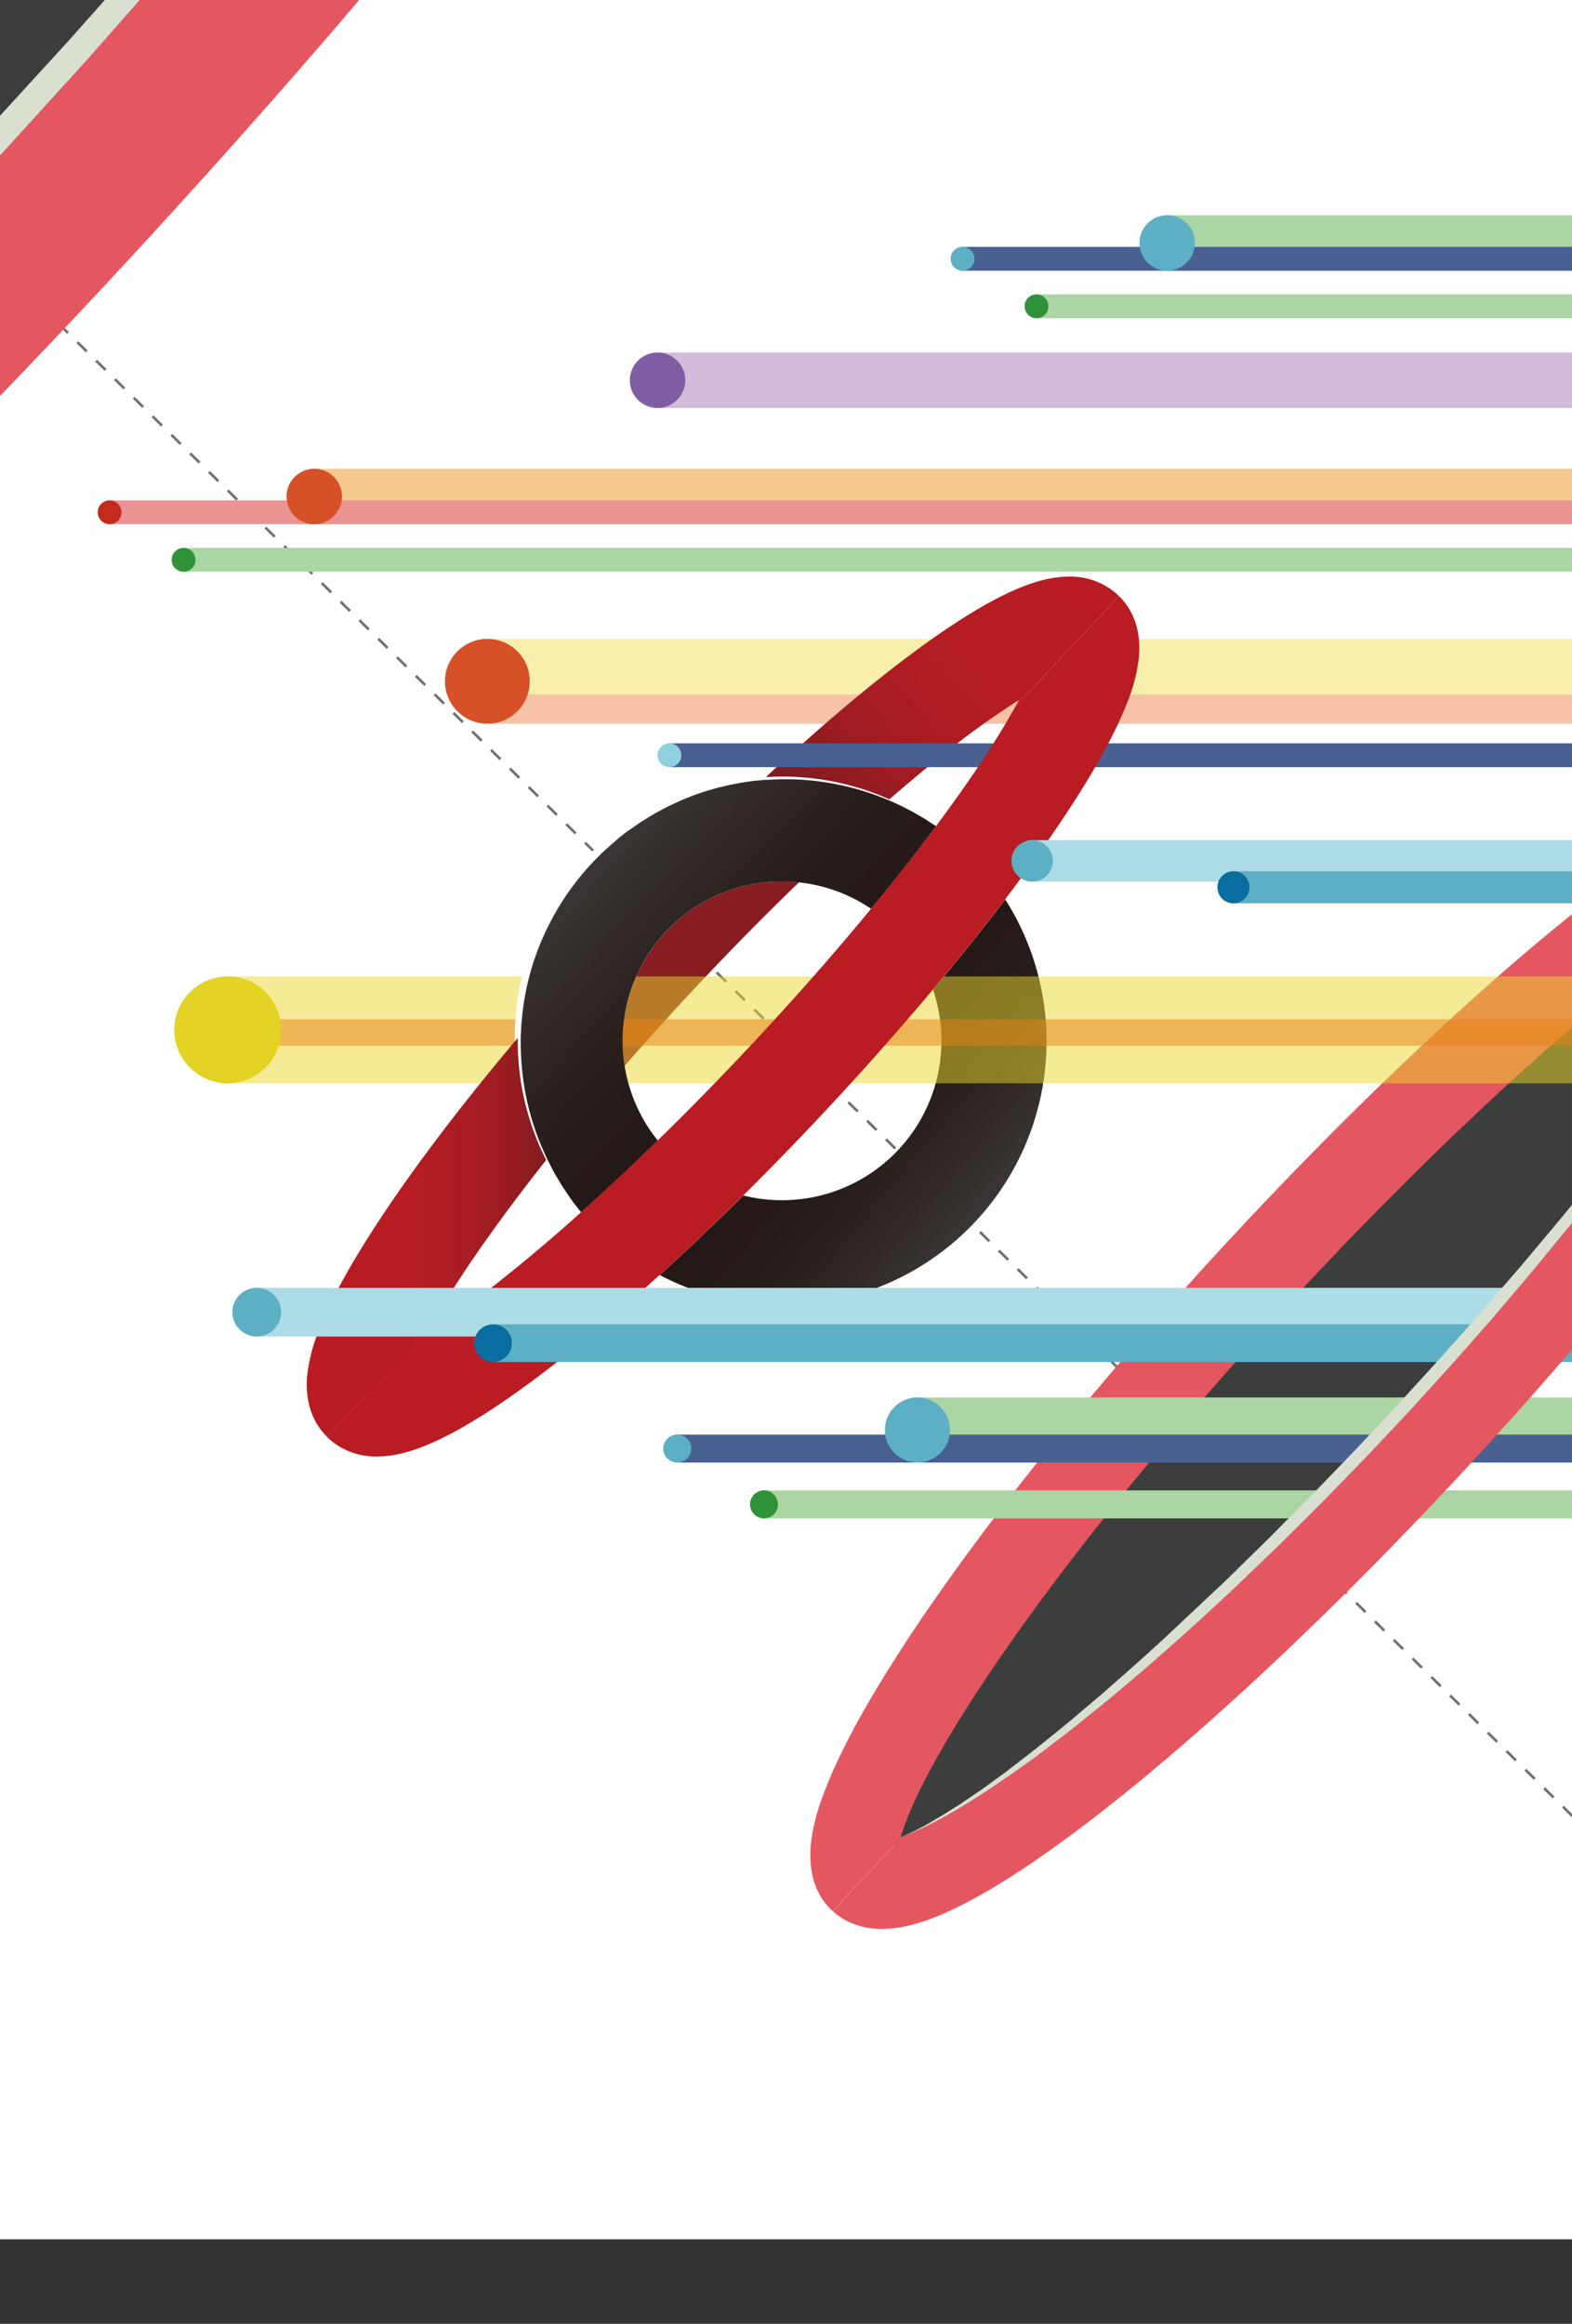 <?xml version="1.0" encoding="utf-8"?>
<!DOCTYPE svg PUBLIC "-//W3C//DTD SVG 1.1//EN" "http://www.w3.org/Graphics/SVG/1.1/DTD/svg11.dtd">
<svg id="Layer_1" version="1.1" data-name="Layer 1" xmlns="http://www.w3.org/2000/svg" 
   xmlns:xlink="http://www.w3.org/1999/xlink" viewBox="0 0 595.28 880"
	 x="0px" y="0px" width="595.28px" height="880px">
    <rect x="0" y="0" width="595.28" height="880" fill="#333333" stroke="none"/>
    <defs>
      <linearGradient id="linear-gradient" x1="312.18" y1="409.19"
                      x2="377.54" y2="463.47"
                      gradientUnits="userSpaceOnUse">
        <stop offset="0" stop-color="#231815" />
        <stop offset="0.33" stop-color="#261c19" />
        <stop offset="0.68" stop-color="#302927" />
        <stop offset="1" stop-color="#3e3a39" />
      </linearGradient>
      <linearGradient id="linear-gradient-2" x1="219.1" y1="321.2"
                      x2="297.1" y2="395.34"
                      gradientUnits="userSpaceOnUse">
        <stop offset="0" stop-color="#3e3a39" />
        <stop offset="0.32" stop-color="#302927" />
        <stop offset="0.67" stop-color="#261c19" />
        <stop offset="1" stop-color="#231815" />
      </linearGradient>
      <linearGradient id="linear-gradient-3" x1="408.94" y1="212.71"
                      x2="311.98" y2="304.86"
                      gradientUnits="userSpaceOnUse">
        <stop offset="0" stop-color="#b81c22" />
        <stop offset="0.38" stop-color="#b61c22" />
        <stop offset="0.6" stop-color="#ad1c22" />
        <stop offset="0.78" stop-color="#a01c22" />
        <stop offset="0.93" stop-color="#8c1c21" />
        <stop offset="1" stop-color="#801c21" />
      </linearGradient>
      <linearGradient id="linear-gradient-4" x1="116.17" y1="468.59"
                      x2="206.83" y2="468.59" xlink:href="#linear-gradient-3"
      />
    </defs>
    <title>hero-vertical</title>
    <g>
      <rect x="-5" y="-12" width="612" height="860" style="fill:#fff" />
      <line x1="-163" y1="-60" x2="827" y2="916" style="fill:none;stroke:#70706e;stroke-miterlimit:10;stroke-dasharray:5" />
      <ellipse cx="520.68" cy="507.34" rx="265.31"
               ry="52.76" transform="translate(-205.14 548.45) rotate(-47.5)" style="fill:#3c3e3d"
      />
      <path d="M341.08,695.71c2.74-9.44,11.08-29.15,36.19-65.94,27.63-40.49,67.09-89,111.1-136.56,43.49-47,88.33-89.76,126.27-120.37,34.77-28.06,54.06-38.26,63.6-42l26.2-28.37c-3.4-3.07-9.31-6.63-18.42-6.63-10.6,0-23.57,4.72-40.81,14.86-14.58,8.57-31.81,20.86-51.21,36.51-39.14,31.58-85.22,75.49-129.76,123.63C414.6,524.54,371.4,578.37,342.6,622.47,328.2,644.53,318,663.21,312.37,678c-3,7.86-12.14,31.76,2.86,45.64l0.14,0.13,26-28.19Z"
            style="fill:#e55760" />
      <g style="opacity:0.8">
        <rect x="182.26" y="241.94" width="598.74" height="21.06" style="fill:#ecd92f;opacity:0.5" />
        <rect x="182.26" y="263" width="598.74" height="11.06" style="fill:#eb6721;opacity:0.5" />
      </g>
      <circle cx="184.56" cy="258" r="16.06" style="fill:#d65128" />
      <rect x="247.5" y="133.5" width="391.5" height="21" style="fill:#d2bcda" />

      <!-- G0V（隱藏） -->
      <!-- <path d="M108.56,716.33a56.64,56.64,0,0,0-10.3-2.53,75.51,75.51,0,0,0-17.14-.64,29.58,29.58,0,0,0-7.41,1.38,8.23,8.23,0,0,0-5.94,8,17.17,17.17,0,0,0,.16,4.12c0.82,4.28,3.93,6.18,7.77,7.07a49.41,49.41,0,0,0,15.28.85,29.48,29.48,0,0,0,7.13-1.17c2-.66,3.53-1.72,4-3.94,0.26-1.16.16-1.67-1.25-1.66-6.24.07-12.48,0-18.72,0.06-1.11,0-1.58-.19-1.47-1.41a26.77,26.77,0,0,0,0-4c-0.06-1,.15-1.32,1.23-1.31q14,0.08,28,0c0.93,0,1.36.1,1.33,1.22a44.52,44.52,0,0,1-.65,8.71c-1.08,4.73-4.25,7.58-8.59,8.93-6.86,2.13-14,2.32-21.09,1.85a67.79,67.79,0,0,1-11.37-1.75,15.61,15.61,0,0,1-11.7-14.07c-0.2-4.05.08-8,2.21-11.62,2.64-4.5,6.85-6.42,11.65-7.5,7.61-1.7,15.3-1.55,23-1.08a81.69,81.69,0,0,1,12.66,2c0.75,0.17,1.21.28,1.19,1.18C108.53,711.45,108.56,713.81,108.56,716.33Z"
            style="fill:#050202;fill-rule:evenodd" /> -->
      <!-- <path d="M174.38,708c3.09,1.66,5.91,3.61,7.6,6.82,4.21,8,2.89,21.39-9,25.07a56.29,56.29,0,0,1-20.75,2,29.61,29.61,0,0,0-4.74-.2l-8-1.8c-2.56-1.37-5.17-2.64-7.07-5a15.77,15.77,0,0,1-3.55-9.2c-0.26-4.19.16-8.23,2.54-11.86,2.66-4,6.67-5.87,11.18-6.92a67.65,67.65,0,0,1,21.19-1.07c0.88,0.07,1.76.06,2.64,0.09ZM169,714.63a21.82,21.82,0,0,0-8.31-1.79,1.21,1.21,0,0,0-.43-0.21,57.4,57.4,0,0,0-13,.67c-5.72,1.18-8,3.4-8.67,9-0.56,4.75,1.3,9,6.41,10.47a27.23,27.23,0,0,0,8.65,1.4c5.52,0.54,10.94.27,16.08-2a7.33,7.33,0,0,0,4-4.62,13.15,13.15,0,0,0,.39-6.35C173.57,718.12,172.07,715.72,169,714.63Z"
            style="fill:#050202;fill-rule:evenodd" /> -->
      <!-- <path d="M197.4,706.9c3.81,0,7.38,0,11,0,1.2,0,1.46,1.05,1.94,1.76,3.11,4.59,6.15,9.23,9.26,13.82,2.52,3.71,5.11,7.36,7.75,11.16,5.45-8.1,10.87-16,16.11-24,1.31-2,2.66-3,5.13-2.74s5.15,0.06,7.93.06c-3,4.41-5.91,8.66-8.83,12.89-4.49,6.51-9,13-13.49,19.53a2.9,2.9,0,0,1-2.8,1.49c-3-.12-6-0.11-8.94,0a2.64,2.64,0,0,1-2.53-1.39q-4.66-6.89-9.42-13.72C206.19,719.5,201.89,713.34,197.4,706.9Z"
            style="fill:#050202;fill-rule:evenodd" /> -->
      <!-- <path d="M174.38,708l-8.05-2c5.24-6.66,10.58-13.24,15.66-20,1.66-2.21,3.35-3.26,6.11-2.92a52.23,52.23,0,0,0,6.17,0C187.31,691.4,180.9,699.74,174.38,708Z"
            style="fill:#ba1e22;fill-rule:evenodd" /> -->
      <!-- <path d="M139.4,739.93l8,1.8-16.9,21.59a1.43,1.43,0,0,1-1.21.71c-3,0-6,0-9.42,0,2.46-3,4.73-5.62,6.9-8.36,3.77-4.75,7.47-9.54,11.21-14.31A18.43,18.43,0,0,1,139.4,739.93Z"
            style="fill:#ba1e22;fill-rule:evenodd" /> -->
      <!-- <path d="M169,714.63c-3.37,4.74-7.18,9.13-10.74,13.72-1.51,1.95-3.08,3.85-4.62,5.77a27.23,27.23,0,0,1-8.65-1.4c4.19-5.64,8.67-11,13.11-16.49,0.9-1.11,1.73-2.27,2.59-3.4A21.78,21.78,0,0,1,169,714.63Z"
            style="fill:#ba1e22;fill-rule:evenodd" /> -->

      <path d="M356.5,394.16a60.37,60.37,0,0,1-75,58.55c-10.71,10.62-21.35,20.73-31.69,30.13A100,100,0,0,0,380.66,340.6c-8.36,11-17.54,22.47-27.35,34.17A60.1,60.1,0,0,1,356.5,394.16Z"
            style="fill:url(#linear-gradient)" />
      <path d="M302.53,334.14a60.37,60.37,0,0,0-66,69.49c8.36-9.58,17.09-19.25,26.08-28.87C275.89,360.55,289.34,346.87,302.53,334.14Z"
            style="fill:#871c21" />
      <rect x="83.35" y="369.76" width="754.65" height="40.48" style="fill:#ecd92f;opacity:0.5" />
      <rect x="86" y="386" width="758" height="10" style="fill:#e98017;opacity:0.5" />
      <path d="M262.61,374.77c-9,9.62-17.72,19.29-26.08,28.87a60.12,60.12,0,0,0,12.54,28.26c11.91-11.63,24-24,36-36.78,16-17.1,31.14-34.36,44.85-51a60,60,0,0,0-27.35-10C289.34,346.87,275.89,360.55,262.61,374.77Z"
            style="fill:none" />
      <path d="M281.48,452.71a60.37,60.37,0,0,0,71.82-77.95c-12.6,15-26.27,30.44-40.65,45.84C302.32,431.66,291.86,442.43,281.48,452.71Z"
            style="fill:none" />
      <path d="M180.6,474.54a316.2,316.2,0,0,0-18.82,30.27,322.65,322.65,0,0,0,30.06-21.72c8.95-7.15,18.42-15.21,28.22-24a100.41,100.41,0,0,1-13.22-19.81C197,451.63,188.21,463.5,180.6,474.54Z"
            style="fill:none" />
      <path d="M367,295.35a316.19,316.19,0,0,0,18.82-30.27,322.38,322.38,0,0,0-30.05,21.72c-6.12,4.89-12.49,10.21-19,15.89a100.17,100.17,0,0,1,17.69,10.17Q361.19,303.83,367,295.35Z"
            style="fill:none" />
      <circle cx="86.24" cy="390" r="20.24" style="fill:#e2d324" />
      <path d="M336.77,302.69a99.51,99.51,0,0,0-40.62-8.62c-2.07,0-4.11.07-6.15,0.19a100.21,100.21,0,0,0-93.93,98.79c0,0.37,0,.74,0,1.11a99.76,99.76,0,0,0,24,64.94c9.43-8.45,19.17-17.58,29-27.2a60.32,60.32,0,0,1,47.07-98.1,60.75,60.75,0,0,1,6.38.34,60,60,0,0,1,27.35,10c8.86-10.75,17.11-21.24,24.58-31.27A100.17,100.17,0,0,0,336.77,302.69Z"
            style="fill:url(#linear-gradient-2)" />
      <path d="M354.46,312.86l-2.74-1.77-1.49-1-1.85-1.07c-1.33-.77-2.85-1.67-4.62-2.55a96.69,96.69,0,0,0-13.07-5.67,101.08,101.08,0,0,0-17.83-4.5,98.24,98.24,0,0,0-21.7-1l-0.73,0-0.37,0-0.31,0-1.47.14-3,.29c-1.95.31-3.91,0.51-5.9,0.92l-3,.58c-1,.2-2,0.47-3,0.7-2,.44-4,1.07-6,1.64A99.82,99.82,0,0,0,244,310.48c-1.89,1.13-3.67,2.44-5.5,3.69s-3.56,2.64-5.24,4.11-3.36,2.93-5,4.43c-0.81.77-1.58,1.58-2.37,2.36s-1.56,1.6-2.3,2.43a99.24,99.24,0,0,0-15.25,21.76l-1.48,2.94-1.34,3c-0.47,1-.86,2-1.26,3s-0.82,2-1.17,3a98.19,98.19,0,0,0-5.44,24.46c-0.09,1-.21,2-0.26,3l-0.14,3-0.07,1.47,0,0.74v0.7q0,1.48.05,2.94a100.05,100.05,0,0,0,8.84,38.9c1.07,2.53,2.31,4.78,3.41,6.91,0.53,1.08,1.15,2,1.7,3l1.6,2.67c2.18,3.29,3.92,5.89,5.26,7.53l2,2.59-2.11-2.49a91.9,91.9,0,0,1-5.62-7.31l-1.72-2.64c-0.59-.93-1.26-1.88-1.83-2.93-1.17-2.07-2.52-4.31-3.7-6.83s-2.39-5.21-3.6-8.09l-1.6-4.53c-0.54-1.55-.94-3.18-1.43-4.83a101.5,101.5,0,0,1-3.39-21.86A98.38,98.38,0,0,1,197,372.93a105.79,105.79,0,0,1,3.5-12.64,96.71,96.71,0,0,1,5.29-12.36,98.57,98.57,0,0,1,7-11.72,97.32,97.32,0,0,1,8.6-10.75c0.77-.86,1.55-1.7,2.38-2.5s1.62-1.64,2.45-2.42c1.7-1.55,3.38-3.12,5.17-4.55s3.6-2.82,5.41-4.21,3.73-2.62,5.67-3.77,3.89-2.3,5.85-3.39c1-.53,2-1,3-1.5l1.5-.74,1.52-.67a100.9,100.9,0,0,1,12.29-4.57c2.08-.57,4.12-1.19,6.19-1.62,1-.22,2.05-0.49,3.08-0.67l3.08-.53c2-.36,4.1-0.54,6.11-0.8l3-.22,1.47-.11,0.43,0h0.37l0.73,0a100.19,100.19,0,0,1,22,1.54,91.67,91.67,0,0,1,18,5.12A97.37,97.37,0,0,1,344,306c0.86,0.5,1.7.93,2.44,1.41l2.09,1.35,1.8,1.16,1.44,1Z"
            style="fill:#fff" />
      <path d="M423.1,225.11a26.45,26.45,0,0,0-18.34-6.76c-9.1,0-19.81,3.76-33.68,11.84-11.12,6.47-24.21,15.7-38.88,27.43-13.21,10.55-27.47,23-42.19,36.65,2-.12,4.08-0.19,6.15-0.19a99.51,99.51,0,0,1,40.62,8.62c6.55-5.68,12.92-11,19-15.89a322.38,322.38,0,0,1,30.05-21.72c-0.37.69-.76,1.42-1.17,2.16l39.07-41.47C423.54,225.54,423.33,225.32,423.1,225.11Z"
            style="fill:url(#linear-gradient-3)" />
      <path d="M180.6,474.54c7.61-11,16.45-22.91,26.23-35.25a99.47,99.47,0,0,1-10.77-45.13c0-.37,0-0.74,0-1.11-20.69,24.53-38.6,48-52.23,68.71-11,16.64-18.76,30.81-23.13,42.14a63.23,63.23,0,0,0-4.37,16.92c-0.87,9.55,1.74,17.58,7.54,23.3L163,502.63A330.92,330.92,0,0,1,180.6,474.54Z"
            style="fill:url(#linear-gradient-4)" />
      <rect x="252.86" y="281.49" width="594.14" height="9.02" style="fill:#496090" />
      <circle cx="253.51" cy="286" r="4.51" style="fill:#8fd1df" />
      <path d="M423.76,225.76L384.7,267.24A330.81,330.81,0,0,1,367,295.35q-5.83,8.46-12.58,17.51c-7.47,10-15.72,20.52-24.58,31.27C316.17,360.77,301,378,285,395.12c-12,12.79-24,25.15-36,36.78-9.86,9.62-19.59,18.75-29,27.2-9.8,8.78-19.27,16.84-28.22,24a322.67,322.67,0,0,1-30.06,21.72c0.37-.7.77-1.43,1.18-2.18l-39.08,41.49c0.22,0.22.44,0.44,0.67,0.65a26.46,26.46,0,0,0,18.34,6.77c9.1,0,19.81-3.76,33.68-11.84,11.12-6.48,24.2-15.7,38.88-27.43,10.85-8.66,22.4-18.58,34.34-29.43,10.35-9.4,21-19.51,31.69-30.13,10.38-10.29,20.83-21,31.17-32.11,14.39-15.39,28-30.81,40.65-45.84,9.82-11.7,19-23.16,27.35-34.17,8.63-11.37,16.41-22.27,23.14-32.47,11-16.63,18.76-30.81,23.13-42.14a63.19,63.19,0,0,0,4.38-16.92C432.18,239.51,429.57,231.48,423.76,225.76Z"
            style="fill:#b91c22" />
      <circle cx="249" cy="144" r="10.5" style="fill:#805ca3" />
      <rect x="68.86" y="207.49" width="594.14" height="9.02" style="fill:#abd5a4" />
      <circle cx="69.51" cy="212" r="4.51" style="fill:#2f9239" />
      <rect x="95.9" y="487.69" width="679.98" height="18.43" style="fill:#addce7" />
      <circle cx="97.22" cy="496.9" r="9.22" style="fill:#5dafc4" />
      <rect x="185.68" y="501.5" width="526.81" height="14.28" style="fill:#5dafc4" />
      <circle cx="186.7" cy="508.64" r="7.14" style="fill:#0a6d9f" />
      <rect x="117.5" y="177.51" width="516.5" height="21" style="fill:#f3c98e" />
      <rect x="40.86" y="189.49" width="594.14" height="9.02" style="fill:#ea9393" />
      <circle cx="41.51" cy="194" r="4.51" style="fill:#c22c1f" />
      <circle cx="119" cy="188.01" r="10.5" style="fill:#d65128" />
      <rect x="288.56" y="564.39" width="697.43" height="10.59" style="fill:#abd5a4" />
      <circle cx="289.31" cy="569.68" r="5.29" style="fill:#2f9239" />
      <rect x="345.65" y="529.19" width="606.3" height="24.65" style="fill:#abd5a4" />
      <rect x="255.69" y="543.26" width="697.43" height="10.59" style="fill:#496090" />
      <circle cx="256.45" cy="548.55" r="5.29" style="fill:#5dafc4" />
      <!-- <rect x="60.91" y="801.26" width="555.17" height="6.55" style="fill:#496090" />
      <circle cx="61.38" cy="804.54" r="3.28" style="fill:#5dafc4" /> -->
      <circle cx="347.41" cy="541.52" r="12.33" style="fill:#5dafc4" />
      <rect x="389.73" y="318.15" width="579.27" height="15.7" style="fill:#addce7" />
      <circle cx="390.85" cy="326" r="7.85" style="fill:#5dafc4" />
      <rect x="466.21" y="329.92" width="448.79" height="12.16" style="fill:#5dafc4" />
      <circle cx="467.08" cy="336" r="6.08" style="fill:#0a6d9f" />
      <rect x="391.85" y="111.49" width="594.13" height="9.02" style="fill:#abd5a4" />
      <circle cx="392.5" cy="116" r="4.51" style="fill:#2f9239" />
      <rect x="440.49" y="81.51" width="516.5" height="21" style="fill:#abd5a4" />
      <rect x="363.85" y="93.49" width="594.13" height="9.02" style="fill:#496090" />
      <circle cx="364.5" cy="98" r="4.51" style="fill:#5dafc4" />
      <circle cx="441.99" cy="92.01" r="10.5" style="fill:#5dafc4" />

      <!-- 2018（隱藏） -->
      <!-- <path d="M203.85,789.6H188.56a11.79,11.79,0,0,1,1.59-4.83,23,23,0,0,1,5-5.35,15.73,15.73,0,0,0,2.86-2.87,3.48,3.48,0,0,0,.63-1.86,2.32,2.32,0,0,0-.62-1.63,2.16,2.16,0,0,0-3.15,0,4.6,4.6,0,0,0-.83,2.46l-5.1-.47a10.08,10.08,0,0,1,1.1-3.81,5.3,5.3,0,0,1,2.26-2.1,9.14,9.14,0,0,1,4-.73,10.16,10.16,0,0,1,4.18.7,5.27,5.27,0,0,1,2.35,2.14,6.2,6.2,0,0,1,.86,3.23,7.27,7.27,0,0,1-1,3.63,14.36,14.36,0,0,1-3.57,3.81q-1.54,1.21-2.06,1.69t-1.22,1.26h8v4.71Z"
            style="fill:#231815" /> -->
      <!-- <path d="M206,779.11q0-5.93,1.88-8.31a6.87,6.87,0,0,1,5.73-2.37,7.65,7.65,0,0,1,3,.52,5.56,5.56,0,0,1,1.94,1.35A7.14,7.14,0,0,1,219.8,772a9.85,9.85,0,0,1,.69,2.14A22.53,22.53,0,0,1,221,779q0,5.67-1.69,8.29T213.5,790a7.33,7.33,0,0,1-3.74-.84,6.44,6.44,0,0,1-2.34-2.46,10.07,10.07,0,0,1-1-3.15A24.29,24.29,0,0,1,206,779.11Zm5.05,0a15.89,15.89,0,0,0,.62,5.43,2,2,0,0,0,1.79,1.46,1.77,1.77,0,0,0,1.34-.62,4,4,0,0,0,.84-2,23.21,23.21,0,0,0,.27-4.16,16.34,16.34,0,0,0-.62-5.57,2,2,0,0,0-1.86-1.43,1.92,1.92,0,0,0-1.83,1.46A17.2,17.2,0,0,0,211.08,779.12Z"
            style="fill:#231815" /> -->
      <!-- <path d="M234.66,768.43V789.6H229.5V775.73a15.5,15.5,0,0,1-2.42,1.75,17.61,17.61,0,0,1-2.93,1.28V774a11.89,11.89,0,0,0,4-2.29,9.28,9.28,0,0,0,2.25-3.29h4.21Z"
            style="fill:#231815" /> -->
      <!-- <path d="M243.26,778.41a5,5,0,0,1-1.75-1.62,5.25,5.25,0,0,1-.75-2.81,5.16,5.16,0,0,1,2.16-4.27,7.21,7.21,0,0,1,4.47-1.28q3.68,0,5.43,1.59a5.38,5.38,0,0,1,1.06,6.63,6.14,6.14,0,0,1-1.65,1.76,5.38,5.38,0,0,1,2.22,2.14,6,6,0,0,1,.73,3,6.82,6.82,0,0,1-.63,2.92,5.73,5.73,0,0,1-1.55,2.09,5.93,5.93,0,0,1-2.29,1.09,11.8,11.8,0,0,1-2.92.35,10.1,10.1,0,0,1-4.45-.78,5.28,5.28,0,0,1-2.34-2.3,7.16,7.16,0,0,1-.8-3.39,6,6,0,0,1,.75-3.1A4.89,4.89,0,0,1,243.26,778.41Zm2,4.87a3.37,3.37,0,0,0,.74,2.25,2.17,2.17,0,0,0,1.69.87,2.1,2.1,0,0,0,1.64-.89,3.85,3.85,0,0,0,0-4.51,2.16,2.16,0,0,0-1.69-.88A2.1,2.1,0,0,0,246,781,3.49,3.49,0,0,0,245.27,783.28Zm0.28-9a2.51,2.51,0,0,0,.59,1.74,2,2,0,0,0,1.58.66,1.82,1.82,0,0,0,1.44-.65,2.5,2.5,0,0,0,.56-1.69,2.57,2.57,0,0,0-.59-1.75,2,2,0,0,0-3,0A2.49,2.49,0,0,0,245.55,774.32Z"
            style="fill:#231815" /> -->

      <!-- SUMMIT（隱藏） -->
      <!-- <path d="M58.9,782.71l5.39-.38A5.07,5.07,0,0,0,65,784.6a2.86,2.86,0,0,0,2.5,1.26,2.56,2.56,0,0,0,1.87-.65,2,2,0,0,0,.66-1.5,2,2,0,0,0-.63-1.45,6.76,6.76,0,0,0-2.9-1.21,11.63,11.63,0,0,1-5.32-2.53,5.4,5.4,0,0,1-1.6-4,6,6,0,0,1,.82-3,5.63,5.63,0,0,1,2.46-2.24,10.29,10.29,0,0,1,4.51-.82,8.39,8.39,0,0,1,5.36,1.48,6.68,6.68,0,0,1,2.2,4.72l-5.34.36a3.43,3.43,0,0,0-.89-2,2.65,2.65,0,0,0-1.88-.64,2.08,2.08,0,0,0-1.49.48,1.54,1.54,0,0,0-.5,1.16,1.22,1.22,0,0,0,.41.89,4.32,4.32,0,0,0,1.9.77,21.75,21.75,0,0,1,5.32,1.84,5.89,5.89,0,0,1,2.34,2.31,6.46,6.46,0,0,1,.73,3.08,7.26,7.26,0,0,1-1,3.69,6.36,6.36,0,0,1-2.73,2.56,9.87,9.87,0,0,1-4.42.87q-4.68,0-6.48-2A8.6,8.6,0,0,1,58.9,782.71Z"
            style="fill:#231815" /> -->
      <!-- <path d="M90.32,768.78H96v12.4a11.73,11.73,0,0,1-.51,3.48,7.72,7.72,0,0,1-1.59,2.87,6.33,6.33,0,0,1-2.27,1.72,10.18,10.18,0,0,1-4,.7,22.07,22.07,0,0,1-2.92-.21,7,7,0,0,1-2.65-.84,7.46,7.46,0,0,1-3.15-4.19,14,14,0,0,1-.53-3.52v-12.4h5.65v12.7a3.93,3.93,0,0,0,.83,2.66,3.26,3.26,0,0,0,4.6,0,3.92,3.92,0,0,0,.83-2.67v-12.7Z"
            style="fill:#231815" /> -->
      <!-- <path d="M99.66,768.78h7.45L110,781.45l2.85-12.67h7.45V789.6h-4.64V773.73l-3.58,15.88h-4.2l-3.57-15.87V789.6H99.66V768.78Z"
            style="fill:#231815" /> -->
      <!-- <path d="M123.84,768.78h7.45l2.87,12.67L137,768.78h7.45V789.6h-4.64V773.73l-3.58,15.88h-4.2l-3.57-15.87V789.6h-4.64V768.78Z"
            style="fill:#231815" /> -->
      <!-- <path d="M148.31,768.78H154V789.6h-5.68V768.78Z" style="fill:#231815" /> -->
      <!-- <path d="M156.76,768.78H174v5.14h-5.78V789.6h-5.67V773.92h-5.78v-5.14Z" style="fill:#231815" /> -->

      <path d="M704.66,302.71l-0.22-.2-26.2,28.37,0.58-.22c-2.74,9.44-11.08,29.15-36.18,65.93-27.64,40.49-67.09,89-111.1,136.56-43.49,47-88.33,89.76-126.27,120.37-35.09,28.32-54.42,38.44-63.84,42.06l-26,28.19c3.39,3.09,9.32,6.7,18.51,6.7,10.6,0,23.57-4.72,40.81-14.86,14.58-8.57,31.81-20.86,51.21-36.51,39.14-31.58,85.23-75.49,129.76-123.63C605.3,501.82,648.49,448,677.29,403.88c14.41-22.06,24.58-40.74,30.23-55.53C710.53,340.5,719.67,316.59,704.66,302.71Z"
            style="fill:#e55760" />
      <path d="M678.24,330.88l0.57-.24h0v0a115.83,115.83,0,0,1-5.39,14.78c-1.07,2.4-2.23,4.75-3.35,7.13s-2.4,4.67-3.6,7-2.48,4.63-3.78,6.91-2.56,4.59-3.89,6.85l-4.07,6.74c-1.35,2.25-2.7,4.51-4.14,6.7l-4.27,6.61-2.14,3.31c-0.73,1.13-1.47,2.18-2.21,3.27l-8.86,13C627,421.48,620.89,430,614.5,438.36S601.67,455,595.18,463.22l-10,12.19-5,6.09-5.08,6-10.21,12-10.4,11.82-5.21,5.9L544,523l-10.58,11.66-10.79,11.45-5.39,5.72-5.48,5.65-11,11.3-11.15,11.11-5.59,5.54-5.68,5.45L467,601.78c-7.7,7.13-15.35,14.31-23.27,21.21-3.93,3.48-7.83,7-11.85,10.36s-8,6.83-12,10.17l-12.26,9.89c-4.13,3.28-8.3,6.41-12.46,9.61s-8.52,6.16-12.77,9.24l-6.53,4.41-3.26,2.2-3.33,2.1c-4.41,2.84-8.95,5.5-13.54,8l-3.5,1.81-1.75.9-1.79.82c-1.2.54-2.38,1.11-3.59,1.61l-3.66,1.44L345,694c1.18-.56,2.33-1.19,3.5-1.78l1.74-.9,1.7-1,3.4-2c2.26-1.31,4.45-2.75,6.67-4.12,1.12-.68,2.2-1.41,3.28-2.15l3.24-2.2,3.24-2.2,3.17-2.31,6.34-4.62c4.12-3.22,8.29-6.35,12.37-9.63s8.19-6.57,12.17-9.91l12-10.16c7.83-6.93,15.75-13.77,23.38-20.92s15.26-14.31,22.87-21.48l11.22-11,5.6-5.49,5.51-5.58,11.05-11.14,10.89-11.28,5.44-5.65,5.37-5.74,10.73-11.46,10.59-11.58,5.29-5.79,5.21-5.87,10.41-11.74,10.25-11.88,5.13-5.93,5-6,10.07-12,9.87-12.2c3.33-4,6.54-8.17,9.76-12.28s6.51-8.2,9.6-12.4l9.43-12.52,9.19-12.75c0.75-1.06,1.56-2.13,2.27-3.18l2.21-3.24,4.43-6.47c1.51-2.14,2.93-4.33,4.35-6.52l4.29-6.57c1.41-2.2,2.74-4.45,4.11-6.68s2.74-4.45,4-6.74,2.62-4.53,3.83-6.84,2.43-4.63,3.58-7a115.53,115.53,0,0,0,6.06-14.46l0,0Z"
            style="fill:#dae0d1" />
      <ellipse cx="-25" cy="1.16" rx="546.12"
               ry="108.6" transform="translate(-8.96 -18.06) rotate(-47.5)" style="fill:#3c3e3d"
      />
      <path d="M-394.71,388.92c5.64-19.43,22.8-60,74.49-135.73C-263.33,169.84-182.11,70-91.52-27.92-2-124.68,90.31-212.68,168.41-275.7c71.57-57.75,111.28-78.75,130.92-86.38l53.93-58.39c-7-6.32-19.16-13.65-37.93-13.65-21.82,0-48.52,9.72-84,30.6-30,17.65-65.48,42.94-105.41,75.16C45.34-263.35-49.52-173-141.19-73.88c-102.17,110.44-191.09,221.25-250.37,312-29.65,45.4-50.59,83.86-62.23,114.31-6.18,16.17-25,65.38,5.9,94l0.29,0.26,53.6-58Z"
            style="fill:#e55760" />
      <path d="M353.72-420.07l-0.46-.41-53.93,58.39,1.19-.46c-5.65,19.44-22.81,60-74.48,135.71C169.15-143.48,87.92-43.65-2.67,54.28-92.19,151-184.5,239-262.6,302.06c-72.24,58.29-112,79.13-131.42,86.59l-53.6,58c7,6.36,19.18,13.8,38.1,13.8,21.82,0,48.51-9.72,84-30.6,30-17.65,65.48-42.94,105.41-75.16,80.57-65,175.43-155.39,267.1-254.49C149.18-10.2,238.09-121,297.38-211.8,327-257.2,348-295.66,359.61-326.1,365.79-342.28,384.61-391.48,353.72-420.07Z"
            style="fill:#e55760" />
      <path d="M299.33-362.08l1.18-.49,0.06,0,0,0.06-2.32,7.76c-0.85,2.56-1.81,5.08-2.71,7.63-0.46,1.27-.91,2.55-1.39,3.81l-1.56,3.74-3.12,7.49c-0.5,1.26-1.09,2.47-1.67,3.69L286-324.75l-3.46,7.33c-1.11,2.47-2.43,4.83-3.65,7.24L275.2-303c-1.26,2.39-2.45,4.83-3.78,7.18l-4,7.06c-2.68,4.69-5.28,9.44-8,14.09L251-260.8l-4.2,6.94c-1.38,2.33-2.9,4.56-4.34,6.85l-8.8,13.61-4.4,6.81c-1.5,2.34-3,4.48-4.55,6.73l-18.24,26.72c-12.61,17.56-25.2,35.18-38.34,52.31-12.86,17.37-26.41,34.2-39.78,51.17L107.83-64.58,97.56-52,87.09-39.68Q76.63-27.31,66.08-15L44.68,9.31,34,21.47l-10.89,12L1.3,57.46-20.91,81-32,92.8-43.3,104.44l-22.6,23.25q-11.45,11.47-23,22.87L-100.37,162l-11.7,11.21c-7.81,7.46-15.57,15-23.42,22.4l-23.78,22c-7.89,7.38-16.06,14.45-24.13,21.64s-16.11,14.39-24.4,21.33-16.41,14.06-24.75,20.93l-25.23,20.35L-261,304.4l-3.21,2.46-6.42,4.92-12.84,9.84-3.22,2.45-3.29,2.38-6.58,4.75-13.16,9.49-13.43,9.1-6.71,4.54-6.87,4.31-6.87,4.3-3.44,2.15c-1.15.71-2.34,1.36-3.5,2l-7,4c-2.36,1.32-4.64,2.76-7.07,4l-7.21,3.72-3.6,1.85-3.69,1.69c-2.47,1.1-4.89,2.29-7.39,3.32l-7.53,3,7.38-3.31c2.44-1.15,4.8-2.45,7.2-3.66l3.59-1.85,3.5-2,7-4c2.36-1.3,4.59-2.81,6.88-4.22l6.83-4.3c1.13-.72,2.29-1.41,3.4-2.17l3.34-2.27,6.67-4.55,6.66-4.55L-325,347-312,337.5l12.77-9.85,6.38-4.92,3.19-2.46,3.14-2.55,12.58-10.18,6.29-5.08,3.15-2.54,3.05-2.59,24.61-20.91c16.12-14.27,32.41-28.34,48.14-43.06,16-14.46,31.41-29.46,47.08-44.22,7.74-7.48,15.39-15.06,23.09-22.58l11.53-11.3,11.35-11.49,22.75-22.93,22.41-23.23L-39.28,86l11.05-11.81L-6.15,50.56l21.8-23.84,10.9-11.92L37.27,2.73,58.7-21.44,79.79-45.9,90.35-58.11l10.38-12.37,20.72-24.78,20.31-25.11,5.1-6.26,2.55-3.13,2.49-3.18,10-12.71,10-12.71c1.65-2.12,3.34-4.22,5-6.37l4.84-6.45L201-197l18.91-26.25c1.55-2.18,3.21-4.38,4.67-6.55l4.55-6.66,9.12-13.32c1.51-2.23,3.09-4.41,4.54-6.68l4.4-6.76,8.8-13.53c2.89-4.54,5.62-9.17,8.44-13.75l4.2-6.89c1.42-2.29,2.68-4.66,4-7l4-7c1.31-2.35,2.71-4.65,3.91-7.06l3.73-7.16,1.87-3.58c0.62-1.19,1.26-2.38,1.8-3.61l3.45-7.3,1.73-3.65c0.54-1.23,1-2.48,1.56-3.72,1-2.49,2.1-5,3.06-7.48l2.68-7.63,0,0Z" style="fill:#dae0d1" />

      <!-- 開源 公民 生態系 -->
      <!-- <path d="M316,763.92h11.36v9.54h-7.61v15.22H316V763.92Zm3.75,2.79v1h3.86v-1h-3.86Zm0,4.29h3.86v-1.07h-3.86V771Zm1.61,3.54h13.4v3H332.9v1.82h2.68v3.11H332.9v2.9h2a1.33,1.33,0,0,0,1.5-1.5v-10.4h-7.5v-9.54h11.26v20.58q0.11,3.86-3.65,4-1.29.11-3.64,0.11a3.53,3.53,0,0,0-.21-0.86,7.72,7.72,0,0,0-.21-0.86h-3.22v-4.4h-2.68q0,2.57-3,5a5.2,5.2,0,0,1-.75-0.54,9.07,9.07,0,0,0-2.47-1.29q2.36-1.82,2.68-3.22h-2.47v-3.11h2.68v-1.82h-1.93v-3Zm5.47,3v1.82h2.46v-1.82h-2.46Zm5.79-10.83v1h3.86v-1h-3.86Zm0,3.22V771h3.86v-1.07h-3.86Z"
            style="fill:#4b4c4b" /> -->
      <!-- <path d="M345.66,770.46q0.54,0.64,1.39,1.82l1.93,2.57-3.54,2.36q-0.86-1.39-2.79-4.18,0.11,0.22-.32-0.43Zm-1,7.61,3.75,1c-0.07.43-.21,1-0.43,1.82q-1,4.82-1.5,7.61l-3.75-1Q343.51,784.62,344.69,778.08Zm20.48,3.11q0.43,0.54,1.07,1.39,1.71,2,2.47,3.11l-2.9,1.93q-0.54-.86-1.71-2.36l-1.39-1.93v2.36q0,2.79-2.68,2.89-1.72,0-3.22.11-0.11-.54-0.43-1.93a7.11,7.11,0,0,0-.21-1,14.58,14.58,0,0,0-1.29,1.61,2.58,2.58,0,0,1-.43.64,24.22,24.22,0,0,0-2.57-2.25,10.23,10.23,0,0,1-.54,1.39l-0.64,1.93-3.43-3q2.25-4.07,2-12.33v-6l-3.22,2.14a4,4,0,0,1-.54-0.75q-1.72-2.47-2.68-3.75l3.32-2.14q1.61,1.93,3.11,3.86v-3h19.08v3.54h-6.33a16.16,16.16,0,0,1-.54,1.72h5.9V781h-4.72v1.82Zm-10.94-11.79h3.22v-0.21a8.21,8.21,0,0,1,.43-1.5h-4.61v5.9q0.11,8.15-1.39,12.12a27.24,27.24,0,0,0,3.65-4.61l3,1.61q-1,1.5-1.93,2.79H358a0.9,0.9,0,0,0,1-1.07V781h-4.72V769.39Zm3.75,3.22v1.29h5.68v-1.29H358Zm5.68,5.15v-1.39H358v1.39h5.68Z"
            style="fill:#4b4c4b" /> -->
      <!-- <path d="M383.41,773.85a18.4,18.4,0,0,0,6.86-8.26l4.18,1.71a26.53,26.53,0,0,1-8.15,10.4q-0.54-.75-1.93-2.57Zm18,2q1.93,2.25,6.11,7.72,1.07,1.39,1.61,2l-3.86,2.47a4.08,4.08,0,0,1-.54-0.75,13.09,13.09,0,0,0-.86-1.39q-7.29.32-17.26,1.18l-1.18-3.86,2-.11A104.58,104.58,0,0,0,395.31,771l4.4,2.14q-1.18,1.61-4.72,6.65-1.5,2.15-2.14,3.11l8.47-.43-3.11-4.4Zm9.22-3.65q-0.32.64-1.18,2t-1.29,2.14a22.24,22.24,0,0,1-9.33-10.72H392v-3.32h10.08A19.54,19.54,0,0,0,410.64,772.24Z"
            style="fill:#4b4c4b" /> -->
      <!-- <path d="M424.47,780.82q0,2,.11,4-1.18.21-3.43,0.86-5.14,1.5-7.93,2.36l-1.39-3.54a6,6,0,0,1,1.72-.43v-20.8h22.52v9.86h-7.4l0.21,2.14h8.58v3.86h-7.72a14.42,14.42,0,0,0,1.29,3,1.76,1.76,0,0,0,1.39,1.07,1.17,1.17,0,0,0,1-1.07,16.13,16.13,0,0,0,.43-2.57,28.37,28.37,0,0,0,4,1.5,32.19,32.19,0,0,1-1.07,4.07,3.87,3.87,0,0,1-3.86,2.68,5.87,5.87,0,0,1-5.47-3,17.74,17.74,0,0,1-2.25-5.68H418v3.65q1.5-.43,4.72-1.39ZM418,767.09v2.14h13.62v-2.14H418Zm6.33,8.15-0.21-2.14H418v2.14h6.33Z"
            style="fill:#4b4c4b" /> -->
      <!-- <path d="M451.61,782.17h10.72v-4h-8.79v-4.07h8.79v-3.65h-5.15q-0.54,1.07-1.72,3.22c0.07-.14,0,0-0.21.32q-0.86-.53-4.07-2.14a27.85,27.85,0,0,0,4.07-9.44l4.5,0.75q-0.43,1.61-1,3.11h3.54v-4.93h4.61v4.93h8.47v4.18h-8.47v3.65h7.4v4.07h-7.4v4h9.54v4H451.61v-4Z"
            style="fill:#4b4c4b" /> -->
      <!-- <path d="M478,784.63a26.13,26.13,0,0,0,2.14-4.61l3.75,1.18q-0.64,1.72-2.25,5Zm10.62-22.3q0.64,0.64,1.71,1.93l2,2.36v-5.25h4v2q3.43-1.18,5.36-1.93l1.82,2.36-2.68,1.07a21.84,21.84,0,0,0,2.14.54q-0.32,0,.54.21a12.87,12.87,0,0,1-.54,2.68q-0.64,1.93-3.54,1.93h-3.54q-3.54,0-3.54-3.11l-2.57,1.39h1.39v7.93q0.11,2.89-2.68,3.11-1.61.11-3.54,0.11a11.36,11.36,0,0,0-.64-2.47h2.25q1,0,1-.64H483v3h-3.54v-11h10.08a11.46,11.46,0,0,0-.64-1q-5.15.22-10.18,0.54L478.2,765a12.11,12.11,0,0,0,1.72.11q1.93-2.36,3.11-4.07l4.18,1-3,3h2.57l-1-1.29ZM483,770.91v0.86h4.61v-0.86H483Zm0,2.79v0.86h4.61V773.7H483Zm11.47,8.79q0.21-.86.43-1.82,1.93,0.75,3.75,1.5a10.11,10.11,0,0,0-.54-1.29l3.75-1.07q0.21,0.43.54,1.18a23.74,23.74,0,0,0,1.72,3.43l-3.86,1.39A18.61,18.61,0,0,0,499.1,783l-0.32-.64a5.56,5.56,0,0,1-.54,1.5,3.54,3.54,0,0,1-.21.64q-0.64,2.25-4.18,2.14H488q-4,.11-3.86-3.32v-3h4.07v1.93a1.33,1.33,0,0,0,1.5,1.5h3A1.54,1.54,0,0,0,494.49,782.49ZM489,780.24l2.79-1.82a35.85,35.85,0,0,0,2.46,2.89l-3,2q-0.54-.75-1.5-2.14A12.13,12.13,0,0,1,489,780.24Zm12.54-9.86,1.72,2.47a20,20,0,0,1-2.9,1.07,9.94,9.94,0,0,0,1.72.54c0.71,0.21,1.21.36,1.5,0.43a13.58,13.58,0,0,1-.64,2.68q-0.43,2-3.54,2h-3.54q-3.65.11-3.54-3.43v-5.58h4v1.72q1.5-.54,4-1.5A12.91,12.91,0,0,1,501.57,770.37Zm-1.82,5.36a10.49,10.49,0,0,0,.32-1.72q-1.82.54-3.75,1.18v0.43q-0.11,1,1.07,1h1.18A1,1,0,0,0,499.75,775.73Zm0.11-9.22a1.51,1.51,0,0,0,.11-0.64,4.6,4.6,0,0,0,.11-0.75l-2,.64a17.3,17.3,0,0,0-1.72.54,1,1,0,0,0,1.18,1.07h1.18A1.08,1.08,0,0,0,499.86,766.51Z"
            style="fill:#4b4c4b" /> -->
      <!-- <path d="M511.33,766.94l1.39,0.86,1.72-1.29q-3.65.22-7.18,0.21-0.22-.75-0.54-2.25l-0.32-1.61q14.47-.21,23.37-0.75l1,3.65q-4.72.32-9.76,0.54-0.54.43-1.71,1.18-2.36,1.72-3.43,2.36a15,15,0,0,0,1.93,1.29q5.15-3,8.15-5L529,769q-5.79,3.22-11.47,6.22,3.64-.11,6.33-0.11l-1.39-1.71,3-1.72q1.39,1.39,4.5,4.72,1,1.07,1.39,1.5l-3.11,2.36-1.61-1.93a28.37,28.37,0,0,1-2.9.11q-1.93.11-2.89,0.11v8.58h-4.61v-8.47l-3.75.21,2.47,2.68q-2.68,2-7.29,5a4.81,4.81,0,0,0-.43-0.64,27.91,27.91,0,0,0-2-2.57,78.52,78.52,0,0,0,6.75-4.5q-2.79.22-4.18,0.21L507,775.3q1.61,0,3.22-.11,1.61-.86,3.75-1.93-2.15-1.71-5.15-3.86Zm13.29,11.79q3.43,2.15,7,4.5l-2.68,3.22q-3.22-2.36-7-4.72Z"
            style="fill:#4b4c4b" /> -->
    </g>
  </svg>